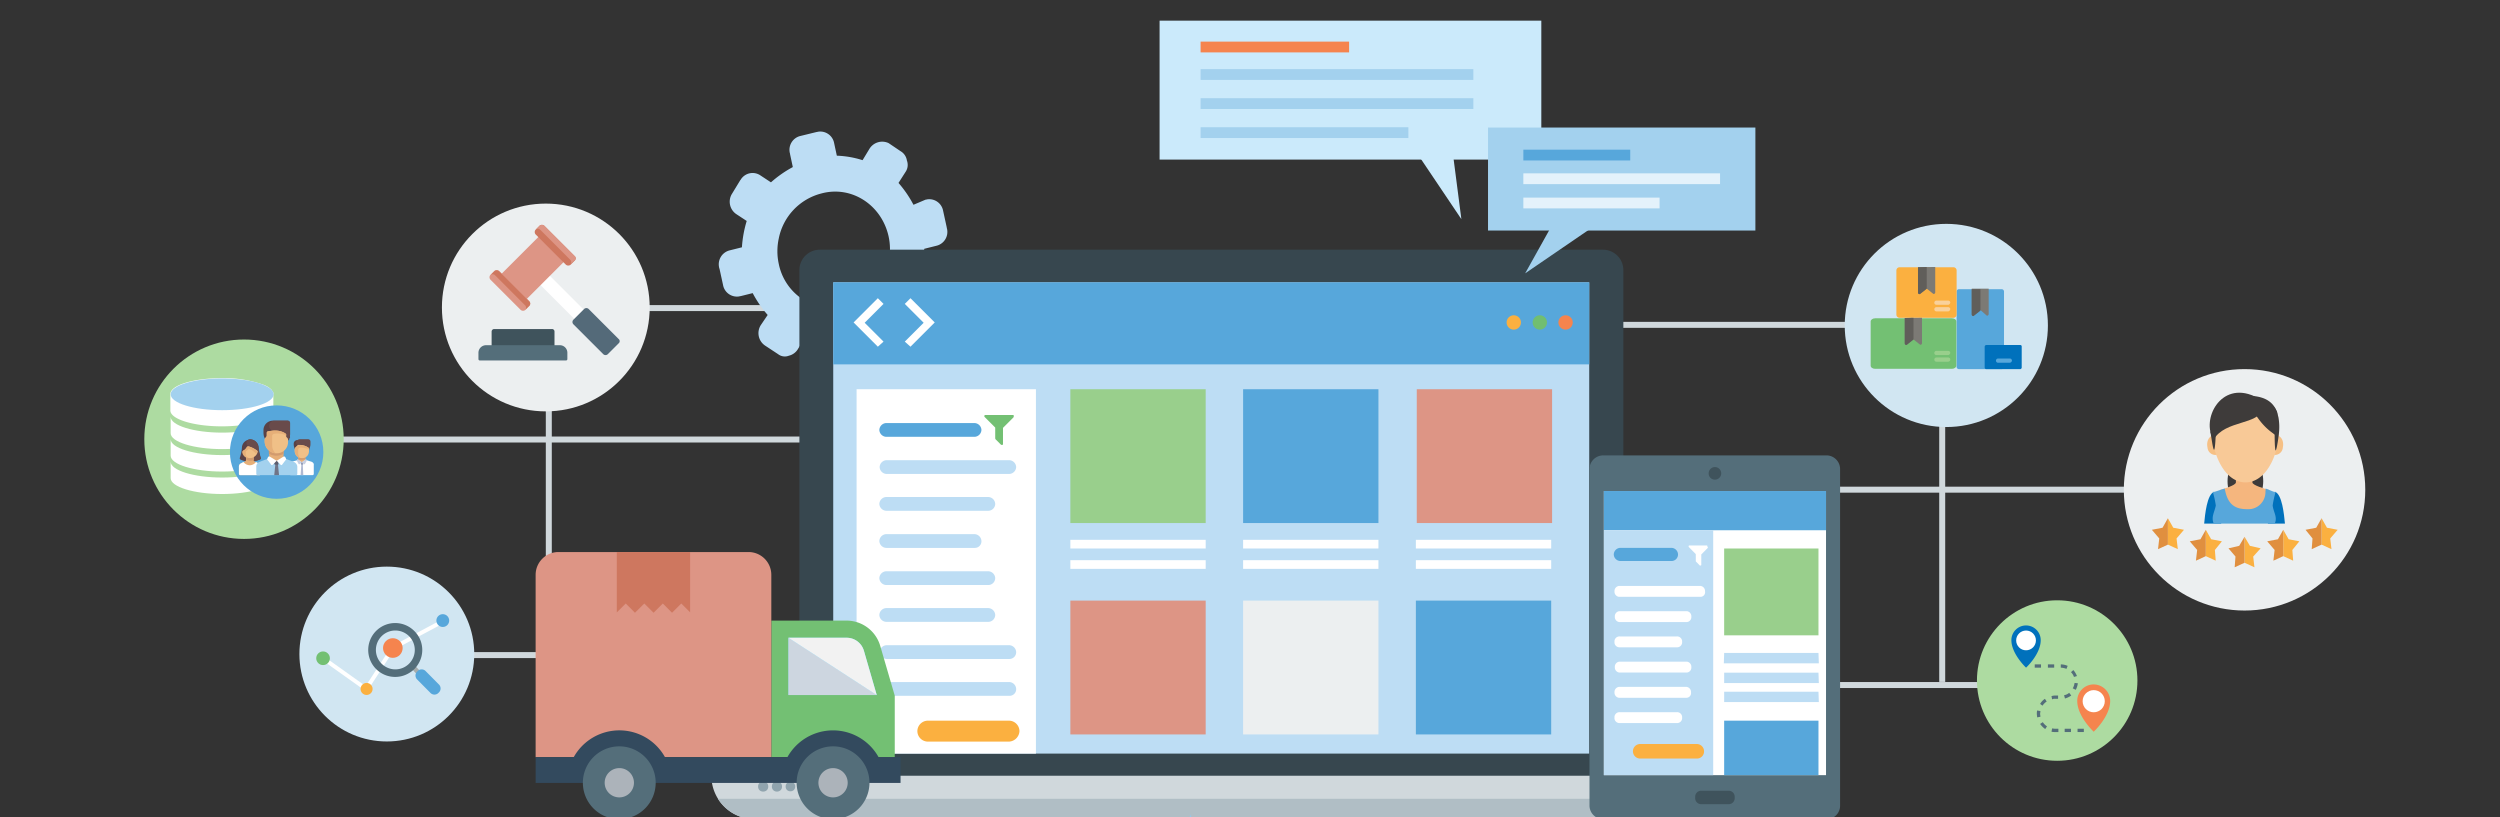 <svg id="design" xmlns="http://www.w3.org/2000/svg" viewBox="0 0 835 273"><rect x="0" y="0" width="835" height="273" fill="#333333" stroke="none"/><defs><style>.cls-1,.cls-31{fill:none;stroke-miterlimit:10;}.cls-1{stroke:#d0d8dc;stroke-width:2px;}.cls-2{fill:#bdddf4;}.cls-3{fill:#eceff0;}.cls-4{fill:#37474f;}.cls-5{fill:#d0d8dc;}.cls-6{fill:#b0bec5;}.cls-7{fill:#90a4ae;}.cls-8{fill:#57a7db;}.cls-9{fill:#fff;}.cls-10{fill:#fbb040;}.cls-11{fill:#71be71;}.cls-12{fill:#f5844e;}.cls-13{fill:#99cf8c;}.cls-14{fill:#dd9585;}.cls-15{fill:#95c8ec;}.cls-16{fill:#addba1;}.cls-17{fill:#cbeafb;}.cls-18{fill:#a3d1ee;}.cls-19{fill:#e4f2fb;}.cls-20{fill:#d1e6f2;}.cls-21{fill:#5a4146;}.cls-22{fill:#694b4b;}.cls-23{fill:#e6af78;}.cls-24{fill:#d29b6e;}.cls-25{fill:#afb9d2;}.cls-26{fill:#f0c087;}.cls-27{fill:#959cb5;}.cls-28{fill:#c7cfe2;}.cls-29{fill:#707487;}.cls-30{fill:#5b5d6e;}.cls-31{stroke:#fff;stroke-width:1.34px;}.cls-32{fill:#a6adad;}.cls-33{fill:#546e7a;}.cls-34{fill:#73c073;}.cls-35{fill:#3f535c;}.cls-36{fill:#ce775f;}.cls-37{fill:#546a79;}.cls-38{fill:#0071bc;}.cls-39{fill:#7c7a75;}.cls-40{fill:#f9d19b;}.cls-41{fill:#605e5a;}.cls-42{fill:#e08f3f;}.cls-43{fill:#3e3b3a;}.cls-44{fill:#f5b67e;}.cls-45{fill:#f6c085;}.cls-46{fill:#f8c997;}.cls-47{fill:#84dbff;}.cls-48{fill:#cdd6e0;}.cls-49{fill:#f2f2f2;}.cls-50{fill:#334a5e;}.cls-51{fill:#acb3ba;}</style></defs><title>Vendor Portals</title><polyline class="cls-1" points="272 102.9 183.3 102.9 183.3 218.8"/><line class="cls-1" x1="648.7" y1="138.6" x2="648.7" y2="227.76"/><line class="cls-1" x1="147.3" y1="218.8" x2="250.1" y2="218.8"/><line class="cls-1" x1="598.37" y1="228.8" x2="687.1" y2="228.8"/><path id="_Compound_Path_" data-name=" Compound Path " class="cls-2" d="M290.4,49.7l-2.3,3.8a31.7,31.7,0,0,0-8.6-1.5l-.9-4.2a4.71,4.71,0,0,0-5.4-3.8,2,2,0,0,1-.5.1l-5.3,1.3a4.75,4.75,0,0,0-3.6,5.7,2,2,0,0,1,.1.5l.9,4.2a38.09,38.09,0,0,0-7.3,5.1L254,58.6a4.65,4.65,0,0,0-6.6,1.4.1.1,0,0,1-.1.1l-2.8,4.6a5,5,0,0,0,1.4,6.8l3.5,2.3a38.85,38.85,0,0,0-1.6,8.8l-4,1a4.8,4.8,0,0,0-3.6,5.8.37.37,0,0,0,.1.3l1.2,5.5a4.71,4.71,0,0,0,5.4,3.8,2,2,0,0,1,.5-.1l4-1a37.67,37.67,0,0,0,5,7.3l-2.3,3.4a5,5,0,0,0,1.4,6.8l4.4,2.9a3.66,3.66,0,0,0,3.6.5,4.8,4.8,0,0,0,3-2.2l2.3-3.8a31.7,31.7,0,0,0,8.6,1.5l.9,4.2a4.71,4.71,0,0,0,5.4,3.8,2,2,0,0,1,.5-.1l5.3-1.3a4.75,4.75,0,0,0,3.6-5.7,2,2,0,0,1-.1-.5l-.9-4.2a36.06,36.06,0,0,0,7.2-5.3l3.5,2.3a3.66,3.66,0,0,0,3.6.5,4.8,4.8,0,0,0,3-2.2l2.8-4.6a4.17,4.17,0,0,0,.5-3.9,4.32,4.32,0,0,0-2.1-3.1l-3.5-2.3a38.85,38.85,0,0,0,1.6-8.8l4-1a4.75,4.75,0,0,0,3.6-5.7,2,2,0,0,1-.1-.5L315,70.4a4.71,4.71,0,0,0-5.4-3.8,2,2,0,0,1-.5.1l-4,1.7a37.67,37.67,0,0,0-5-7.3l2.3-3.6a4.17,4.17,0,0,0,.5-3.9,4.32,4.32,0,0,0-2.1-3.1l-4-2.7a5,5,0,0,0-6.4,1.9ZM296.8,79a19.82,19.82,0,0,1,0,8.4,19.55,19.55,0,0,1-14.3,15.1,18.49,18.49,0,0,1-22.4-14.4h0a19.82,19.82,0,0,1,0-8.4,19.41,19.41,0,0,1,14.3-15.1c10.1-2.7,20.1,3.9,22.4,14.4Z"/><line class="cls-1" x1="100" y1="146.8" x2="340.5" y2="146.8"/><line class="cls-1" x1="525.3" y1="108.5" x2="675.25" y2="108.5"/><line class="cls-1" x1="525.3" y1="163.55" x2="760.1" y2="163.55"/><circle class="cls-3" cx="182.3" cy="102.7" r="34.7"/><g id="_Group_3" data-name=" Group 3"><path id="_Path_4" data-name=" Path 4" class="cls-4" d="M273.8,83.4a6.81,6.81,0,0,0-6.8,6.8h0V259a6.81,6.81,0,0,0,6.8,6.8H535.4a6.81,6.81,0,0,0,6.8-6.8h0V90.2a6.81,6.81,0,0,0-6.8-6.8H273.8Z"/><path id="_Path_5" data-name=" Path 5" class="cls-5" d="M252.1,273.6h305a14.51,14.51,0,0,0,14.5-14.5h-334A14.51,14.51,0,0,0,252.1,273.6Z"/><path id="_Path_6" data-name=" Path 6" class="cls-6" d="M239.8,266.8a14.52,14.52,0,0,0,12.3,6.8h305a14.42,14.42,0,0,0,12.3-6.8Z"/><circle id="_Path_7" data-name=" Path 7" class="cls-7" cx="264" cy="262.7" r="1.6"/><circle id="_Path_8" data-name=" Path 8" class="cls-7" cx="259.5" cy="262.7" r="1.7"/><circle id="_Path_9" data-name=" Path 9" class="cls-7" cx="254.9" cy="262.7" r="1.7"/></g><g id="_Group_2-2" data-name=" Group 2-2"><rect class="cls-2" x="278.3" y="94.3" width="252.5" height="157.4"/></g><rect class="cls-8" x="278.3" y="94.3" width="252.5" height="27.4"/><path class="cls-9" d="M295.1,114.1l-6.3-6.3,6.3-6.3-1.9-1.9-8.1,8.1,8.1,8.1Zm7.1,0,6.3-6.3-6.3-6.3,1.9-1.9,8.1,8.1-8.1,8.1Z"/><circle class="cls-10" cx="505.6" cy="107.7" r="2.4"/><circle class="cls-11" cx="514.3" cy="107.7" r="2.4"/><circle class="cls-12" cx="522.9" cy="107.7" r="2.4"/><rect id="_Path_27" data-name=" Path 27" class="cls-13" x="357.5" y="130" width="45.2" height="44.7"/><rect id="_Path_30-2" data-name=" Path 30-2" class="cls-8" x="415.2" y="130" width="45.2" height="44.7"/><rect id="_Path_30-2-2" data-name=" Path 30-2" class="cls-14" x="473.2" y="130" width="45.2" height="44.7"/><rect id="_Path_27-2" data-name=" Path 27" class="cls-14" x="357.5" y="200.6" width="45.2" height="44.7"/><rect id="_Path_30-2-3" data-name=" Path 30-2" class="cls-3" x="415.2" y="200.6" width="45.2" height="44.7"/><rect id="_Path_30-2-4" data-name=" Path 30-2" class="cls-8" x="472.9" y="200.6" width="45.2" height="44.7"/><path class="cls-15" d="M396.8,273.8h1.1c0-.6-.1-1.2-.1-1.8C397.5,272.5,397.1,273.2,396.8,273.8Z"/><circle class="cls-16" cx="81.5" cy="146.7" r="33.3"/><path class="cls-17" d="M387.3,6.9H514.8V53.3H387.3V6.9Z"/><path class="cls-12" d="M401,13.9h49.6v3.6H401Z"/><path class="cls-18" d="M401,23.1h91.1v3.6H401Z"/><path class="cls-18" d="M401,32.8h91.1v3.6H401Z"/><path class="cls-18" d="M401,42.5h69.4v3.6H401Z"/><path class="cls-18" d="M497,42.6h89.3V77H497V42.6Z"/><path class="cls-8" d="M508.8,50h35.7v3.6H508.8V50Z"/><path class="cls-19" d="M508.8,57.9h65.7v3.6H508.8V57.9Z"/><path class="cls-19" d="M508.8,66h45.5v3.6H508.8Z"/><circle class="cls-20" cx="650.07" cy="108.7" r="33.93"/><circle class="cls-3" cx="749.68" cy="163.6" r="40.32"/><circle class="cls-16" cx="687.1" cy="227.3" r="26.8"/><path class="cls-9" d="M91.2,130.9h0c-.1-.1-.1-.2-.2-.2s-.1-.1-.1-.2a1.76,1.76,0,0,0-.4-.5,6.42,6.42,0,0,0-2.3-1.4c-.1,0-.1-.1-.2-.1a39.37,39.37,0,0,0-14-2.2h0c-9.5,0-17.1,2.4-17.1,5.3v5.5c0,2.9,7.7,5.3,17.2,5.3s17.2-2.4,17.2-5.3v-5.5C91.4,131.5,91.3,131.2,91.2,130.9Z"/><ellipse class="cls-18" cx="74.2" cy="131.7" rx="17.2" ry="5.3"/><path class="cls-9" d="M57,144.7c0,2.9,7.7,5.3,17.2,5.3s17.2-2.4,17.2-5.3v-5.5c0,2.9-7.7,5.3-17.2,5.3S57,142.1,57,139.2Z"/><path class="cls-9" d="M57,152.2c0,2.9,7.7,5.3,17.2,5.3s17.2-2.4,17.2-5.3v-5.5c0,2.9-7.7,5.3-17.2,5.3S57,149.6,57,146.7Z"/><path class="cls-9" d="M57,159.7c0,2.9,7.7,5.3,17.2,5.3s17.2-2.4,17.2-5.3v-5.5c0,2.9-7.7,5.3-17.2,5.3S57,157.1,57,154.2Z"/><circle class="cls-8" cx="92.4" cy="151" r="15.6"/><path class="cls-21" d="M98.1,148.2v.3a3.55,3.55,0,0,0,.2,1l.6,1.9H100V147h-.8A1.2,1.2,0,0,0,98.1,148.2Z"/><path class="cls-22" d="M103.6,149.1l-.7,2.4-3.2-2.8a.79.79,0,0,1-.8-.8h0a1.29,1.29,0,0,1,1.2-1.2h2.8a.79.79,0,0,1,.8.8v.8A2.81,2.81,0,0,1,103.6,149.1Z"/><rect class="cls-23" x="99.6" y="152.6" width="2.4" height="1.8"/><path class="cls-24" d="M99.6,153.4a2.54,2.54,0,0,0,1.2.2,4.3,4.3,0,0,0,1.2-.2v-.7H99.6v.7Z"/><path class="cls-9" d="M104,154.2l-2-.6-1.2.8-1.2-.8-2,.6a1.18,1.18,0,0,0-.9,1.2v2.9a.43.43,0,0,0,.4.4h7.3a.43.43,0,0,0,.4-.4v-3C104.9,154.8,104.5,154.4,104,154.2Z"/><polygon class="cls-25" points="101.3 158.7 100.4 158.7 100.7 154.4 101.1 154.4 101.3 158.7"/><path class="cls-26" d="M100.8,153h0a2.43,2.43,0,0,1-2.4-2.4v-.5a1.42,1.42,0,0,1,.2-.6l.7-.7a.73.73,0,0,1,.6-.2,5.43,5.43,0,0,1,3.1.9.73.73,0,0,1,.2.6v.6A2.23,2.23,0,0,1,100.8,153Z"/><path class="cls-23" d="M99.6,150.3a.77.77,0,0,1,.9-.8,8.75,8.75,0,0,1,2.8.6c0-.2-.1-.3-.2-.5a4.42,4.42,0,0,0-3.1-.9h0a1.42,1.42,0,0,0-.6.2l-.7.7a.73.73,0,0,0-.2.6v.5a2.29,2.29,0,0,0,1.7,2.3,2.53,2.53,0,0,1-.6-1.5v-1.2Z"/><path class="cls-27" d="M101.1,155.2h-.4a.22.22,0,0,1-.2-.2v-.6h.8v.6A.2.2,0,0,1,101.1,155.2Z"/><path class="cls-28" d="M100.8,154.4l-.7.6a.25.25,0,0,1-.4-.1l-.6-1.1.2-.4c.1-.1.2-.1.2,0Z"/><path class="cls-28" d="M100.8,154.4l.7.6a.25.25,0,0,0,.4-.1l.6-1.1-.2-.4c-.1-.1-.2-.1-.2,0Z"/><path class="cls-21" d="M87.1,152.9a19.42,19.42,0,0,1-.7-3.3,2.8,2.8,0,1,0-5.6,0,13.94,13.94,0,0,1-.7,3.3c-.1.2,0,.4.2.6a6.69,6.69,0,0,0,2.1.6h2.4c.9-.2,1.7-.5,2.1-.6C87.1,153.3,87.2,153.1,87.1,152.9Z"/><path class="cls-22" d="M86.8,153.4a.45.45,0,0,0,.2-.6,19.42,19.42,0,0,1-.7-3.3,2.86,2.86,0,0,0-2.8-2.8h0a1.24,1.24,0,0,0-.6,2.3.1.1,0,0,1,.1.1l.9,4.9h.8A5.3,5.3,0,0,0,86.8,153.4Z"/><path class="cls-23" d="M86.4,154.8l-1.3-.6c-.2-.2-.5-.4-.5-.7v-1.2H82.2v1.2a.75.75,0,0,1-.5.7l-1.3.6a1.15,1.15,0,0,0-.6,1.1v2.4a.43.43,0,0,0,.4.4h6.5a.43.43,0,0,0,.4-.4v-2.4C87.2,155.5,86.8,155.1,86.4,154.8Z"/><path class="cls-24" d="M83.5,153.9a5.07,5.07,0,0,0,1.3-.2v-1.4H82.4v1.4C82.7,153.7,83.1,153.9,83.5,153.9Z"/><path class="cls-9" d="M86.4,154.8l-.9-.5a2.59,2.59,0,0,1-2.1,1.1,2.75,2.75,0,0,1-2.1-1.1l-.9.5a1.15,1.15,0,0,0-.6,1.1v2.4a.43.43,0,0,0,.4.4h6.5a.43.43,0,0,0,.4-.4v-2.4C87.2,155.5,86.8,155.1,86.4,154.8Z"/><path class="cls-26" d="M83.5,153h0a2.39,2.39,0,0,1-2.4-2.1.52.52,0,0,1,.2-.4c.1-.1.5-.2.7-.5a3.19,3.19,0,0,0,.6-.7c.1-.2.2-.2.5-.2a8.74,8.74,0,0,1,2.8,1.4c.1.1.2.2.2.3A2.67,2.67,0,0,1,83.5,153Z"/><path class="cls-23" d="M85.7,150.5a6.88,6.88,0,0,0-2.8-1.4c-.2-.1-.4.1-.5.2a6.12,6.12,0,0,1-.4.6h0c-.1.1-.1.2-.2.2-.2.2-.6.4-.7.5s-.2.2-.2.4a2.44,2.44,0,0,0,2.1,2.1,1.77,1.77,0,0,1-.9-1.6v-.7c.1-.1.2-.2.3-.2a4.35,4.35,0,0,0,.6-.7,4.77,4.77,0,0,1,2.1,1.2l.5.5a1.85,1.85,0,0,0,.2-.7C85.9,150.7,85.9,150.6,85.7,150.5Z"/><path class="cls-18" d="M98.2,154.3,94.8,153l-2.4.8L90,153l-3.4,1.3a1.64,1.64,0,0,0-1,1.5v2.5a.43.43,0,0,0,.4.4H98.9a.43.43,0,0,0,.4-.4v-2.5A1.92,1.92,0,0,0,98.2,154.3Z"/><polygon class="cls-29" points="92 154.7 91.6 158.7 93.2 158.7 92.8 154.7 92 154.7"/><path class="cls-30" d="M92.8,155.2h-.9a.32.32,0,0,1-.3-.3v-1.1H93v1.1C93.1,155.1,92.9,155.2,92.8,155.2Z"/><path class="cls-21" d="M96.8,144.7v-3.4a.79.79,0,0,0-.8-.8H91.2a3.16,3.16,0,0,0-3.2,3.2v.9a5.85,5.85,0,0,0,.2,1.3l.2.4a.6.6,0,0,1,.1.4v.2h8.1v-.1a.6.6,0,0,1,.1-.4l.2-.4A2.88,2.88,0,0,1,96.8,144.7Z"/><path class="cls-22" d="M89.9,142.2a1.69,1.69,0,0,0,1.7,1.7h.2l.1,3.2h4.5v-.3a.6.6,0,0,1,.1-.4l.2-.4a3,3,0,0,0,.2-1.3v-3.4a.79.79,0,0,0-.8-.8H91.7A1.77,1.77,0,0,0,89.9,142.2Z"/><rect class="cls-23" x="89.9" y="150.3" width="4.8" height="3.6"/><path class="cls-24" d="M89.9,151.6a5.1,5.1,0,0,0,4.8,0v-1.3H89.8v1.3Z"/><path class="cls-9" d="M92.4,153.9l-1.3,1.3c-.2.2-.5.2-.6-.1l-1.3-1.7.3-.7a.48.48,0,0,1,.6-.2Z"/><path class="cls-9" d="M92.4,153.9l1.3,1.3c.2.2.5.2.6-.1l1.3-1.7-.3-.7a.48.48,0,0,0-.6-.2Z"/><path class="cls-26" d="M92.4,151.4h0a4,4,0,0,1-4-4v-.5a1.42,1.42,0,0,1,.2-.6l.3-.3a.73.73,0,0,0,.2-.6v-.9c0-.2.2-.3.3-.4.9-.2,3.9-.8,5.9.7.2.1.2.2.2.4v.2a1.42,1.42,0,0,0,.2.6l.3.3a.73.73,0,0,1,.2.6v.5A3.73,3.73,0,0,1,92.4,151.4Z"/><path class="cls-23" d="M95.4,144.8a6.69,6.69,0,0,0-4.7-.9,10.5,10.5,0,0,1-1.3.2c-.2.1-.3.2-.3.4v.9a1.42,1.42,0,0,1-.2.6l-.3.3a.73.73,0,0,0-.2.6v.5a4,4,0,0,0,3.6,4,3.93,3.93,0,0,1-1.1-2.8v-2.9a.77.77,0,0,1,.7-.8,6.26,6.26,0,0,1,4.1.6v-.2A1.07,1.07,0,0,0,95.4,144.8Z"/><circle class="cls-20" cx="129.2" cy="218.45" r="29.2"/><polyline class="cls-31" points="107.9 219.86 122.3 230.11 131.21 216.44 147.88 207.54"/><rect class="cls-32" x="138.25" y="222.56" width="1.54" height="2.61" transform="translate(-115.64 156.12) rotate(-43.26)"/><path class="cls-33" d="M139.51,222.07a8.87,8.87,0,0,0-1.14-11.32,9,9,0,1,0-1.34,13.8A7.94,7.94,0,0,0,139.51,222.07Zm-2.88-.4a6.49,6.49,0,1,1,0-9.18,6.47,6.47,0,0,1,0,9.18Z"/><path class="cls-8" d="M146.55,228.57a1.86,1.86,0,0,1,0,2.75l-.07.07a1.86,1.86,0,0,1-2.75,0L139.38,227a1.86,1.86,0,0,1,0-2.75l.07-.07a1.86,1.86,0,0,1,2.75,0Z"/><circle class="cls-8" cx="147.89" cy="207.27" r="2.14"/><circle class="cls-12" cx="131.21" cy="216.44" r="3.28"/><circle class="cls-10" cx="122.44" cy="230.11" r="2.01"/><circle class="cls-34" cx="107.9" cy="219.86" r="2.28"/><rect class="cls-9" x="185.51" y="88.79" width="4.4" height="21" transform="translate(-15.23 161.81) rotate(-45)"/><path class="cls-35" d="M184.3,109.9H165a.86.86,0,0,0-.8.8v5.2h21v-5.2A.82.82,0,0,0,184.3,109.9Z"/><rect class="cls-14" x="168.71" y="83.52" width="18.4" height="11.9" transform="translate(-11.15 152) rotate(-45)"/><path class="cls-14" d="M176.8,102.2l-1.3,1.3a1.22,1.22,0,0,1-1.6,0L163.8,93.4a1.22,1.22,0,0,1,0-1.6l1.3-1.3a1.22,1.22,0,0,1,1.6,0l10.1,10.1A1.21,1.21,0,0,1,176.8,102.2Z"/><path class="cls-36" d="M191.9,87.1l-1.3,1.3a1.22,1.22,0,0,1-1.6,0L178.9,78.3a1.22,1.22,0,0,1,0-1.6l1.3-1.3a1.22,1.22,0,0,1,1.6,0l10.1,10.1A1,1,0,0,1,191.9,87.1Z"/><path class="cls-14" d="M191.9,85.5,181.8,75.4a1.22,1.22,0,0,0-1.6,0l-1.3,1.3h0a1.09,1.09,0,0,1,1.5,0l10.1,10.1a1.09,1.09,0,0,1,0,1.5h0l1.3-1.3A.89.89,0,0,0,191.9,85.5Z"/><path class="cls-36" d="M176.8,100.7,166.7,90.6a1.22,1.22,0,0,0-1.6,0l-1.3,1.3h0a1.09,1.09,0,0,1,1.5,0L175.4,102a1.09,1.09,0,0,1,0,1.5h0l1.3-1.3A1,1,0,0,0,176.8,100.7Z"/><path class="cls-37" d="M206.6,114.7l-3.6,3.6a1.09,1.09,0,0,1-1.5,0l-10-10a1.09,1.09,0,0,1,0-1.5l3.6-3.6a1.09,1.09,0,0,1,1.5,0l10,10A.94.94,0,0,1,206.6,114.7Z"/><path class="cls-33" d="M187.1,115.3H162.3a2.54,2.54,0,0,0-2.5,2.5v2.1a.47.47,0,0,0,.5.5H189a.47.47,0,0,0,.5-.5v-2.1A2.52,2.52,0,0,0,187.1,115.3Z"/><path class="cls-8" d="M668.54,96.59H654.31a.79.79,0,0,0-.8.8v25.1a.79.79,0,0,0,.8.8h14.23a.79.79,0,0,0,.8-.8V97.39A.79.79,0,0,0,668.54,96.59Z"/><path class="cls-38" d="M674.72,115.24H663.41a.57.57,0,0,0-.53.53v7a.57.57,0,0,0,.53.53h11.31a.57.57,0,0,0,.53-.53v-7A.47.47,0,0,0,674.72,115.24Z"/><path class="cls-34" d="M649.36,123.19h2.56c.88,0,1.5-.53,1.5-1.06V107.37c0-.62-.71-1.06-1.5-1.06H626.3c-.88,0-1.5.53-1.5,1.06v14.76c0,.62.71,1.06,1.5,1.06H646"/><path class="cls-10" d="M653.51,90.32a1.07,1.07,0,0,0-1.06-1.06h-18a1.07,1.07,0,0,0-1.06,1.06v14.76a1.07,1.07,0,0,0,1.06,1.06h18a1.07,1.07,0,0,0,1.06-1.06V90.32Z"/><path class="cls-39" d="M640.61,89.26v8.48a.49.49,0,0,0,.27.44.42.42,0,0,0,.53-.09l2.12-1.68,2.12,1.68a.32.32,0,0,0,.27.09c.09,0,.18,0,.18-.09a.49.49,0,0,0,.27-.44V89.17l-5.74.09Z"/><path class="cls-39" d="M636.19,106.23v8.48a.49.49,0,0,0,.27.44.42.42,0,0,0,.53-.09l2.12-1.68,2.12,1.68a.32.32,0,0,0,.27.09c.09,0,.18,0,.18-.09a.49.49,0,0,0,.27-.44v-8.48l-5.74.09Z"/><path class="cls-39" d="M663.5,105.34a.32.32,0,0,0,.27.09c.09,0,.18,0,.18-.09a.49.49,0,0,0,.27-.44V96.42h-5.66v8.48a.49.49,0,0,0,.27.44.42.42,0,0,0,.53-.09l2.12-1.68Z"/><path class="cls-40" d="M650.69,101.81h-4a.71.71,0,0,1,0-1.41h4a.7.7,0,0,1,.71.71C651.3,101.45,651,101.81,650.69,101.81Z"/><path class="cls-8" d="M671.28,121.16h-4a.71.71,0,0,1,0-1.41h4a.7.7,0,0,1,.71.71A.83.83,0,0,1,671.28,121.16Z"/><path class="cls-40" d="M650.69,104h-4a.71.71,0,0,1,0-1.41h4a.7.7,0,0,1,.71.71C651.3,103.66,651,104,650.69,104Z"/><path class="cls-13" d="M650.69,118.6h-4a.71.71,0,0,1,0-1.41h4a.7.7,0,0,1,.71.71C651.3,118.24,651,118.6,650.69,118.6Z"/><path class="cls-13" d="M650.69,120.81h-4a.71.71,0,0,1,0-1.41h4a.7.7,0,0,1,.71.71A.76.76,0,0,1,650.69,120.81Z"/><path class="cls-41" d="M636.19,106.23v8.48a.49.49,0,0,0,.27.44.42.42,0,0,0,.53-.09l2.12-1.68v-7.25l-2.92.09Z"/><path class="cls-41" d="M640.61,89.26v8.48a.49.49,0,0,0,.27.44.42.42,0,0,0,.53-.09l2.12-1.68V89.17l-2.92.09Z"/><path class="cls-41" d="M661.38,96.59h-2.83v8.48a.49.49,0,0,0,.27.44.42.42,0,0,0,.53-.09l2.12-1.68h0V96.59Z"/><path class="cls-12" d="M699.3,228.6a5.48,5.48,0,0,0-5.5,5.5c0,5.2,5.5,10.3,5.5,10.3s5.5-5.1,5.5-10.3A5.55,5.55,0,0,0,699.3,228.6Z"/><path class="cls-38" d="M676.7,208.9a4.91,4.91,0,0,0-4.9,4.9c0,4.6,4.9,9.2,4.9,9.2s4.9-4.5,4.9-9.2A4.91,4.91,0,0,0,676.7,208.9Z"/><circle class="cls-9" cx="699.3" cy="234.2" r="3.7"/><circle class="cls-9" cx="676.7" cy="213.9" r="3.3"/><path class="cls-33" d="M693.7,225.8a6.66,6.66,0,0,0-1.2-2l-.8.7a3.91,3.91,0,0,1,1,1.6Z"/><rect class="cls-33" x="679.6" y="221.9" width="2.1" height="1.1"/><path class="cls-33" d="M682.2,235.7a4.67,4.67,0,0,1,1.4-1.4l-.6-.9a5.17,5.17,0,0,0-1.6,1.7Z"/><path class="cls-33" d="M692.9,228.1a4.78,4.78,0,0,1-.6,1.8l1,.5a6.26,6.26,0,0,0,.7-2.2Z"/><path class="cls-33" d="M690.6,222.4a5.93,5.93,0,0,0-2.3-.5h0V223h0a5.85,5.85,0,0,1,1.9.4Z"/><rect class="cls-33" x="689.6" y="243.4" width="2.1" height="1.1"/><path class="cls-33" d="M689.4,232.2l.3,1.1a6.81,6.81,0,0,0,2.1-1l-.7-.9A3.37,3.37,0,0,1,689.4,232.2Z"/><rect class="cls-33" x="693.9" y="243.4" width="2.1" height="1.1"/><path class="cls-33" d="M681.4,238.4c0-.3.1-.6.1-.9l-1.1-.2a4.49,4.49,0,0,0-.1,1.1c0,.4.1.8.1,1.2l1.1-.2C681.5,239.1,681.4,238.7,681.4,238.4Z"/><path class="cls-33" d="M682.3,241.2l-.9.6a6.86,6.86,0,0,0,1.7,1.7l.6-.9A4.66,4.66,0,0,1,682.3,241.2Z"/><rect class="cls-33" x="684" y="221.9" width="2.1" height="1.1"/><path class="cls-33" d="M685.4,243.3l-.2,1.1a4.87,4.87,0,0,0,1.2.1h1.1v-1.1h-1.1C686,243.4,685.7,243.3,685.4,243.3Z"/><path class="cls-33" d="M686.4,233.4h1v-1.1h-1a5,5,0,0,0-1.2.2l.2,1.1A1.64,1.64,0,0,1,686.4,233.4Z"/><polygon class="cls-10" points="729.45 176.95 725.87 176.26 724.08 173.09 724.08 181.9 727.39 183.42 726.97 179.84 729.45 176.95"/><polygon class="cls-42" points="722.29 176.26 718.72 176.95 721.19 179.84 720.78 183.42 724.08 181.9 724.08 173.09 722.29 176.26"/><polygon class="cls-10" points="742.11 180.8 738.53 180.11 736.74 176.95 736.74 185.75 740.05 187.27 739.77 183.69 742.11 180.8"/><polygon class="cls-42" points="734.96 180.11 731.38 180.8 733.85 183.69 733.44 187.27 736.74 185.75 736.74 176.95 734.96 180.11"/><polygon class="cls-10" points="755.05 183.14 751.47 182.31 749.68 179.29 749.68 187.96 752.98 189.47 752.57 185.89 755.05 183.14"/><polygon class="cls-42" points="747.89 182.31 744.31 183.14 746.65 185.89 746.38 189.47 749.68 187.96 749.68 179.29 747.89 182.31"/><polygon class="cls-10" points="767.98 180.8 764.4 180.11 762.61 176.95 762.61 185.75 765.92 187.27 765.64 183.69 767.98 180.8"/><polygon class="cls-42" points="760.83 180.11 757.25 180.8 759.72 183.69 759.31 187.27 762.61 185.75 762.61 176.95 760.83 180.11"/><polygon class="cls-10" points="780.78 176.95 777.2 176.26 775.41 173.09 775.41 181.9 778.71 183.42 778.3 179.84 780.78 176.95"/><polygon class="cls-42" points="773.62 176.26 770.04 176.95 772.38 179.84 772.11 183.42 775.41 181.9 775.41 173.09 773.62 176.26"/><path class="cls-43" d="M750,169.24c3.16,0,5.92-3.85,5.92-8.53s-2.75-8.53-5.92-8.53S744,156,744,160.71,746.65,169.24,750,169.24Z"/><path class="cls-38" d="M754.5,168.28c.28-.14,5.37-4,5.37-4,2.34.83,3,7.43,3.3,10.6h-5.64Z"/><path class="cls-44" d="M749.68,159.33h-2.89v1.79c0,1-4.27,2.2-5.23,2.48-2.61,4.54,5.09,7.29,7.57,10.87h1.38c2.48-3.72,9.36-6.05,7.16-10.87-1-.28-5.37-1.51-5.37-2.48v-1.79Z"/><path class="cls-38" d="M744.31,168.83c-.28-.14-4.82-4.54-4.82-4.54-2.34.83-3,7.43-3.3,10.6h5.64Z"/><path class="cls-8" d="M743.07,163.19c-.69.14-3,1-3.58,1.1h-.41a32.13,32.13,0,0,1,1,4.54c-.41,2.2-1.65,3.85-.69,6.05h20.37c1-2.2-.41-3.72-.69-6.05a32.13,32.13,0,0,1,1-4.54h-.41c-.69-.14-2.34-1-3-1.1.14.28,0,.83,0,1.1a5.71,5.71,0,0,1-6.05,5.78C746.51,170.07,744,168.55,743.07,163.19Z"/><path class="cls-45" d="M742.25,148.19c.41,1.93-.41,3.44-1.79,3.72a2.67,2.67,0,0,1-3.16-2.48c-.41-1.93.41-3.58,1.79-4S742,146.26,742.25,148.19Z"/><path class="cls-45" d="M757.52,148.19c-.41,1.93.41,3.44,1.79,3.72a2.67,2.67,0,0,0,3.16-2.48c.41-1.93-.41-3.58-1.79-4S757.94,146.26,757.52,148.19Z"/><path class="cls-46" d="M750,132.5h0a8.63,8.63,0,0,1-1.51-.14v.14h-.14a10.08,10.08,0,0,0-7.57,4.13c-1.79,2.48-2.06,5.5-1.93,8.39.41,7.57,4.54,16.1,11.15,16.1s10.73-8.53,11.15-16.1c.14-2.89-.14-6.05-1.93-8.39a9.86,9.86,0,0,0-7.57-4.13h-.14v-.14a8.62,8.62,0,0,1-1.51.14Z"/><path class="cls-43" d="M754.5,135.39c-.14.41,0,2.61,2.48,6.05s2.75,3.72,2.75,3.72,0,5.92.41,5.23,1-5.23,1-5.5a18.55,18.55,0,0,0-.14-5.5c-.69-2.75-1.38-3.72-2.61-4.13S754.5,135.39,754.5,135.39Z"/><path class="cls-43" d="M740.18,142.55a13.84,13.84,0,0,1-1.93,1.65c.41,2.06.83,5.78,1.24,6.05C739.91,149.84,740,146.12,740.18,142.55Z"/><path class="cls-43" d="M759.86,145.16c.14-1.93,1.1-6.33.69-7.57-1.38-3.44-4-5-8.39-5.37a12.32,12.32,0,0,0-2.48,0C752.16,136.22,754.36,141.72,759.86,145.16Z"/><path class="cls-43" d="M755.6,136.49c-1,5.5-12.38,3.72-16.24,10.32-4.27-6.47,2.2-19.68,13.62-14.45Z"/><rect class="cls-9" x="286.1" y="130" width="59.9" height="121.7"/><path class="cls-8" d="M325.5,145.9H296a2.4,2.4,0,0,1-2.3-2.3h0a2.4,2.4,0,0,1,2.3-2.3h29.5a2.4,2.4,0,0,1,2.3,2.3h0A2.4,2.4,0,0,1,325.5,145.9Z"/><path class="cls-34" d="M338.6,138.8c-.1-.2-.2-.2-.4-.2h-9c-.2,0-.4.1-.4.2a.44.44,0,0,0,.1.5l3.5,3.5v3.5a.76.76,0,0,0,.1.4l1.8,1.8c.1.1.2.1.4.1h.1c.2-.1.2-.2.2-.4v-5.3l3.5-3.5A1.08,1.08,0,0,0,338.6,138.8Z"/><path class="cls-2" d="M337.1,158.3h-41a2.4,2.4,0,0,1-2.3-2.3h0a2.4,2.4,0,0,1,2.3-2.3h41a2.4,2.4,0,0,1,2.3,2.3h0A2.4,2.4,0,0,1,337.1,158.3Z"/><path class="cls-2" d="M330.1,170.6H296a2.4,2.4,0,0,1-2.3-2.3h0A2.4,2.4,0,0,1,296,166h34.1a2.4,2.4,0,0,1,2.3,2.3h0A2.33,2.33,0,0,1,330.1,170.6Z"/><path class="cls-2" d="M325.5,183H296a2.4,2.4,0,0,1-2.3-2.3h0a2.4,2.4,0,0,1,2.3-2.3h29.5a2.4,2.4,0,0,1,2.3,2.3h0A2.2,2.2,0,0,1,325.5,183Z"/><path class="cls-2" d="M330.1,195.4H296a2.4,2.4,0,0,1-2.3-2.3h0a2.4,2.4,0,0,1,2.3-2.3h34.1a2.4,2.4,0,0,1,2.3,2.3h0A2.33,2.33,0,0,1,330.1,195.4Z"/><path class="cls-2" d="M330.1,207.7H296a2.4,2.4,0,0,1-2.3-2.3h0a2.4,2.4,0,0,1,2.3-2.3h34.1a2.4,2.4,0,0,1,2.3,2.3h0A2.33,2.33,0,0,1,330.1,207.7Z"/><path class="cls-2" d="M337.1,220.1h-41a2.4,2.4,0,0,1-2.3-2.3h0a2.4,2.4,0,0,1,2.3-2.3h41a2.4,2.4,0,0,1,2.3,2.3h0A2.26,2.26,0,0,1,337.1,220.1Z"/><path class="cls-2" d="M337.1,232.4h-41a2.4,2.4,0,0,1-2.3-2.3h0a2.4,2.4,0,0,1,2.3-2.3h41a2.4,2.4,0,0,1,2.3,2.3h0A2.2,2.2,0,0,1,337.1,232.4Z"/><path class="cls-10" d="M337,247.7H309.9a3.54,3.54,0,0,1-3.5-3.5h0a3.54,3.54,0,0,1,3.5-3.5H337a3.54,3.54,0,0,1,3.5,3.5h0A3.68,3.68,0,0,1,337,247.7Z"/><rect class="cls-9" x="357.5" y="180.3" width="45.2" height="2.9"/><rect class="cls-9" x="357.5" y="187.1" width="45.2" height="2.9"/><rect class="cls-9" x="415.2" y="180.3" width="45.2" height="2.9"/><rect class="cls-9" x="415.2" y="187.1" width="45.2" height="2.9"/><rect class="cls-9" x="472.9" y="180.3" width="45.2" height="2.9"/><rect class="cls-9" x="472.9" y="187.1" width="45.2" height="2.9"/><polygon class="cls-17" points="485.2 50.8 488.1 73.2 472.5 50 485.2 50.8"/><polygon class="cls-18" points="518.1 75.7 509.4 91.3 532.2 75.7 518.1 75.7"/><path class="cls-34" d="M282.79,207.28H257.62v45.61h41.23V232.36L294,215.74a11.72,11.72,0,0,0-11.26-8.46"/><path class="cls-47" d="M292.83,232.15l-4.29-14.81a6,6,0,0,0-5.76-4.33H263.35v19.14Z"/><polygon class="cls-48" points="292.84 232.14 263.34 232.14 263.34 213 292.84 232.14"/><path class="cls-49" d="M292.83,232.15l-4.29-14.81a6,6,0,0,0-5.76-4.33H263.35Z"/><path class="cls-14" d="M186.52,184.38H250a7.62,7.62,0,0,1,7.62,7.62v60.89H178.9V192a7.62,7.62,0,0,1,7.62-7.62"/><polygon class="cls-36" points="230.5 184.39 230.5 204.52 227.55 201.57 224.46 204.66 221.38 201.57 218.29 204.66 215.2 201.57 212.08 204.66 209 201.57 206.01 204.55 206.01 184.39 230.5 184.39"/><path class="cls-50" d="M300.78,252.88v8.61H178.91v-8.61h12.72a17.45,17.45,0,0,1,30.47,0H263a17.43,17.43,0,0,1,30.44,0Z"/><path class="cls-33" d="M290.4,261.44a12.16,12.16,0,1,1-12.16-12.16,12.16,12.16,0,0,1,12.16,12.16"/><path class="cls-51" d="M283.13,261.44a4.89,4.89,0,1,1-4.89-4.89,4.89,4.89,0,0,1,4.89,4.89"/><path class="cls-33" d="M219,261.44a12.16,12.16,0,1,1-12.16-12.16A12.17,12.17,0,0,1,219,261.44"/><path class="cls-51" d="M211.74,261.44a4.89,4.89,0,1,1-4.89-4.89,4.88,4.88,0,0,1,4.89,4.89"/><path class="cls-33" d="M530.89,156.7a4.59,4.59,0,0,1,4.6-4.6h74.6a4.57,4.57,0,0,1,4.5,4.6V269.1a4.48,4.48,0,0,1-4.5,4.5h-74.6a4.57,4.57,0,0,1-4.6-4.5Z"/><path class="cls-35" d="M568.19,268.6a2,2,0,0,1-2-2v-.5a2,2,0,0,1,2-2h9.2a2,2,0,0,1,2,2v.5a2,2,0,0,1-2,2Z"/><path class="cls-35" d="M572.79,160.2a2.05,2.05,0,0,1-2.1-2.1,2.1,2.1,0,1,1,2.1,2.1Z"/><rect class="cls-9" x="535.69" y="164" width="74.2" height="94.9"/><rect class="cls-8" x="535.69" y="164" width="74.2" height="13.1"/><rect class="cls-13" x="575.87" y="183.2" width="31.5" height="29"/><polygon class="cls-2" points="575.87 218.09 607.37 218.09 607.49 221.56 575.76 221.56 575.87 218.09"/><polygon class="cls-2" points="575.87 224.68 607.37 224.68 607.49 228.14 575.87 228.14 575.87 224.68"/><polygon class="cls-2" points="575.87 231.03 607.37 231.03 607.49 234.5 575.87 234.5 575.87 231.03"/><rect class="cls-8" x="575.87" y="240.7" width="31.5" height="18.2"/><rect class="cls-2" x="535.69" y="177.1" width="36.52" height="81.8"/><path class="cls-8" d="M558.29,187.38H541.17a2.26,2.26,0,0,1-2.17-2.2h0a2.26,2.26,0,0,1,2.17-2.2h17.12a2.26,2.26,0,0,1,2.17,2.2h0A2.18,2.18,0,0,1,558.29,187.38Z"/><path class="cls-9" d="M570.28,182.41a.25.25,0,0,0-.23-.23h-5.82a.25.25,0,0,0-.23.23.43.43,0,0,0,.11.35l2.28,2.31v2.31c0,.12,0,.12.11.23l1.14,1.16c0,.12.11.12.23.12H568a.25.25,0,0,0,.23-.23v-3.47l2.28-2.31C570.28,182.76,570.28,182.64,570.28,182.41Z"/><path class="cls-9" d="M568,199.34H540.72a1.72,1.72,0,0,1-1.48-1.82h0a1.72,1.72,0,0,1,1.48-1.82H568a1.72,1.72,0,0,1,1.48,1.82h0A1.53,1.53,0,0,1,568,199.34Z"/><path class="cls-9" d="M563.43,207.77h-22.6a1.72,1.72,0,0,1-1.48-1.82h0a1.72,1.72,0,0,1,1.48-1.82h22.6a1.72,1.72,0,0,1,1.48,1.82h0A1.66,1.66,0,0,1,563.43,207.77Z"/><path class="cls-9" d="M560,216.2H541.06a1.68,1.68,0,0,1-1.83-1.53v-.57a1.68,1.68,0,0,1,1.83-1.53H560a1.68,1.68,0,0,1,1.83,1.53v.57A1.68,1.68,0,0,1,560,216.2Z"/><path class="cls-9" d="M563.43,224.63h-22.6a1.72,1.72,0,0,1-1.48-1.82h0a1.72,1.72,0,0,1,1.48-1.82h22.6a1.72,1.72,0,0,1,1.48,1.82h0A1.66,1.66,0,0,1,563.43,224.63Z"/><path class="cls-9" d="M560,241.5H541.06a1.68,1.68,0,0,1-1.83-1.53v-.57a1.68,1.68,0,0,1,1.83-1.53H560a1.68,1.68,0,0,1,1.83,1.53V240A1.68,1.68,0,0,1,560,241.5Z"/><path class="cls-9" d="M563.32,233.06h-22.6a1.72,1.72,0,0,1-1.48-1.82h0a1.72,1.72,0,0,1,1.48-1.82h22.6a1.72,1.72,0,0,1,1.48,1.82h0A1.57,1.57,0,0,1,563.32,233.06Z"/><path class="cls-10" d="M566.74,253.36H547.8a2.43,2.43,0,0,1-2.4-2.43h0a2.43,2.43,0,0,1,2.4-2.43h18.95a2.43,2.43,0,0,1,2.4,2.43h0A2.36,2.36,0,0,1,566.74,253.36Z"/></svg>